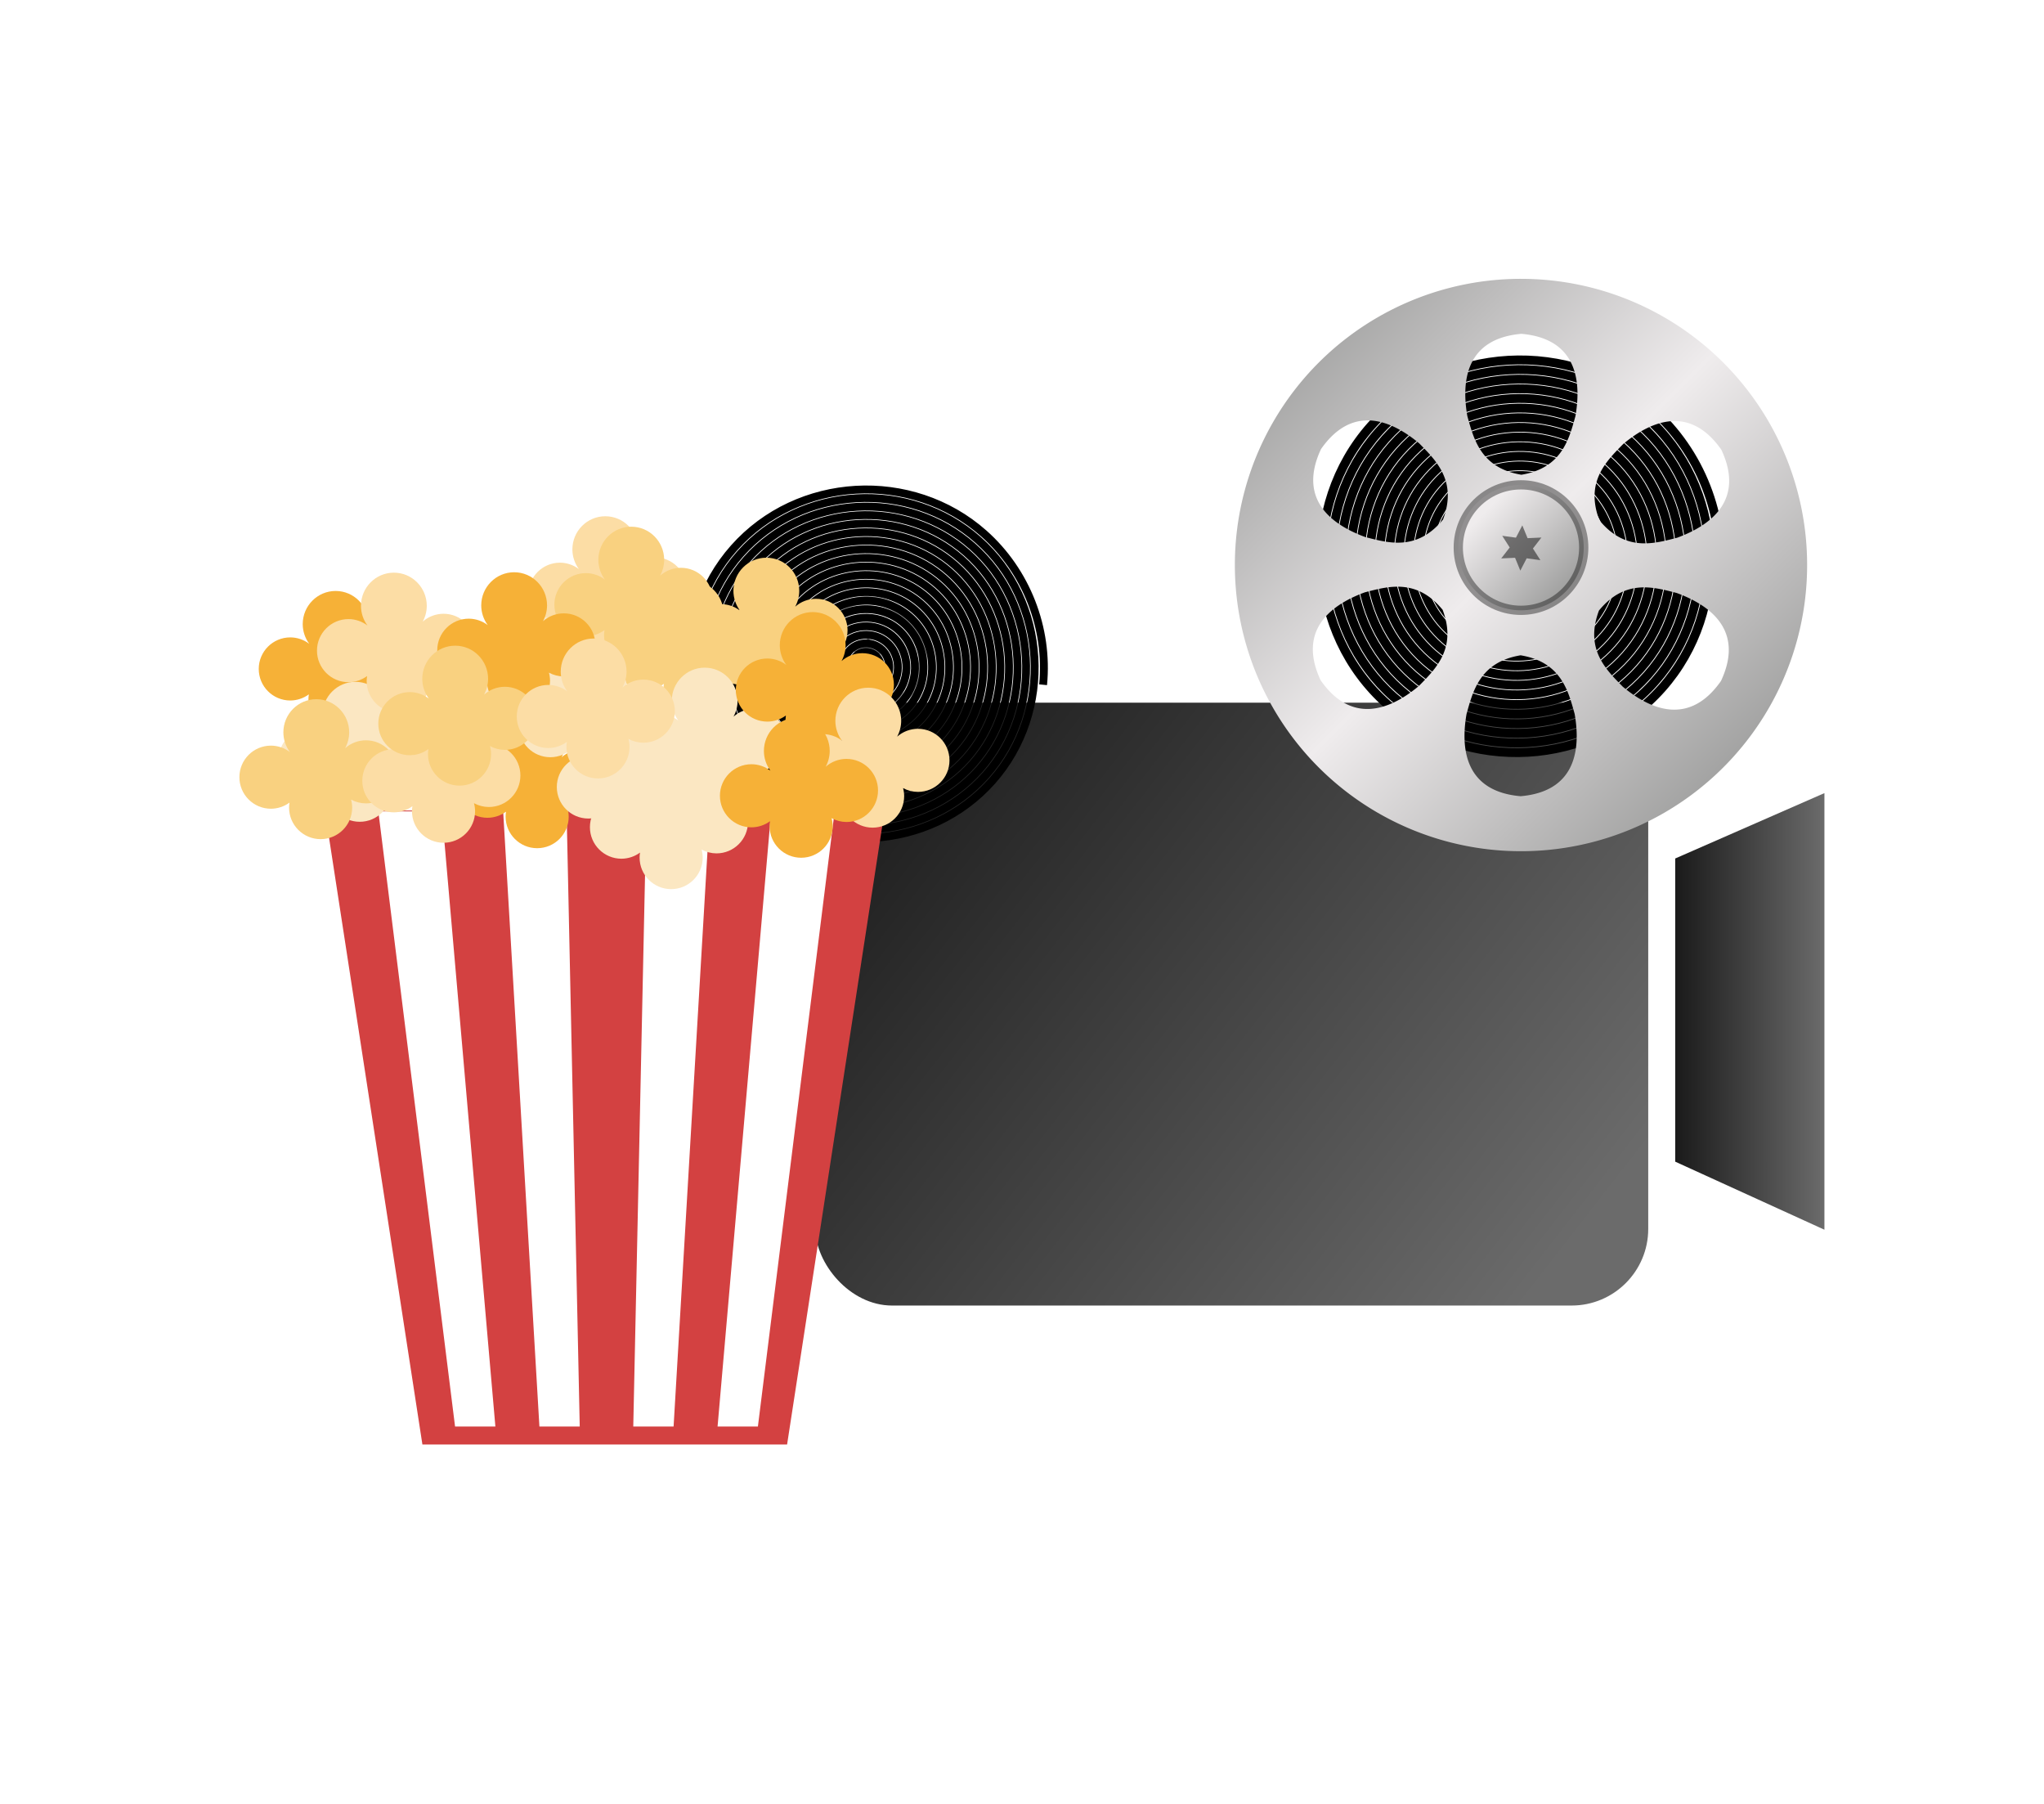 <?xml version="1.0" encoding="UTF-8"?>
<!-- Created with Inkscape (http://www.inkscape.org/) -->
<svg width="544" height="480" version="1.1" viewBox="0 0 544 480" xmlns="http://www.w3.org/2000/svg" xmlns:xlink="http://www.w3.org/1999/xlink"><defs><linearGradient id="linearGradient2325"><stop stop-color="#1a1a1a" offset="0"/><stop stop-color="#6b6b6b" offset="1"/></linearGradient><linearGradient id="linearGradient7582" x1="-396.04" x2="-362.29" y1="322.19" y2="356.13" gradientTransform="matrix(4.429 0 0 4.429 2031.5 -1200.2)" gradientUnits="userSpaceOnUse" spreadMethod="reflect" xlink:href="#linearGradient7580"/><linearGradient id="linearGradient7580"><stop stop-color="#efeced" offset="0"/><stop stop-color="#8c8d8c" offset="1"/></linearGradient><filter id="filter18301-3-6-3" x="-.073" y="-.073" width="1.145" height="1.176" color-interpolation-filters="sRGB"><feFlood flood-color="rgb(0,0,0)" flood-opacity=".639" result="flood"/><feComposite in="flood" in2="SourceGraphic" operator="in" result="composite1"/><feGaussianBlur in="composite1" result="blur" stdDeviation="9.345"/><feOffset dx="0" dy="9.431" result="offset"/><feComposite in="SourceGraphic" in2="offset" result="composite2"/></filter><linearGradient id="linearGradient15527" x1="265.24" x2="320.16" y1="198.52" y2="250.86" gradientTransform="translate(-5.976 18.474)" gradientUnits="userSpaceOnUse" xlink:href="#linearGradient7580"/><linearGradient id="linearGradient2327" x1="182.35" x2="308.65" y1="227.63" y2="325.88" gradientUnits="userSpaceOnUse" xlink:href="#linearGradient2325"/><linearGradient id="linearGradient2655" x1="327.92" x2="355.07" y1="283.09" y2="283.09" gradientUnits="userSpaceOnUse" xlink:href="#linearGradient2325"/><linearGradient id="linearGradient2663" x1="155.08" x2="166.93" y1="297.08" y2="297.08" gradientUnits="userSpaceOnUse" xlink:href="#linearGradient2325"/></defs><g><g transform="matrix(1.463 0 0 1.463 -33.896 -145.04)"><rect x="171.5" y="226.94" width="151.51" height="109.65" ry="13.941" fill="url(#linearGradient2327)" stroke-linecap="round" stroke-linejoin="round" stroke-opacity=".387" stroke-width="8.3" style="paint-order:fill markers stroke"/><g transform="matrix(.91 0 0 .91 -46.309 -246.88)"><g transform="matrix(.37 0 0 .37 276.43 403.15)"><path transform="translate(-7.645 17.968)" d="m287.17 221.91c0.584 0.526-0.421 1.046-0.874 0.97-1.228-0.206-1.504-1.751-1.067-2.719 0.783-1.73 3.036-2.046 4.563-1.163 2.242 1.296 2.602 4.337 1.259 6.408-1.79 2.76-5.645 3.165-8.252 1.355-3.281-2.277-3.731-6.955-1.451-10.097 2.76-3.805 8.267-4.298 11.941-1.548 4.33 3.241 4.867 9.58 1.644 13.786-3.721 4.856-10.893 5.437-15.63 1.74-5.383-4.2-6.007-12.207-1.836-17.475 4.679-5.909 13.522-6.578 19.319-1.932 6.437 5.157 7.149 14.836 2.029 21.164-5.635 6.964-16.151 7.72-23.008 2.125-7.492-6.112-8.291-17.466-2.221-24.853 6.59-8.019 18.781-8.862 26.698-2.317 8.547 7.067 9.434 20.096 2.413 28.542-7.544 9.075-21.412 10.006-30.387 2.51-9.603-8.021-10.577-22.727-2.606-32.231 8.498-10.131 24.043-11.149 34.076-2.702 10.659 8.974 11.721 25.358 2.798 35.92-9.451 11.187-26.674 12.293-37.765 2.894-11.715-9.928-12.865-27.989-2.991-39.609 10.404-12.244 29.305-13.437 41.454-3.087 12.772 10.881 14.009 30.62 3.183 43.298-11.357 13.3-31.936 14.581-45.143 3.279-13.829-11.834-15.153-33.252-3.376-46.987 12.31-14.357 34.567-15.725 48.832-3.472 14.885 12.787 16.298 35.883 3.568 50.676-13.263 15.414-37.199 16.87-52.521 3.664-15.942-13.74-17.442-38.515-3.76-54.365 14.216-16.47 39.83-18.014 56.21-3.857 16.999 14.693 18.586 41.146 3.953 58.055-15.169 17.527-42.462 19.158-59.899 4.049-18.056-15.645-19.731-43.778-4.145-61.744 16.122-18.584 45.093-20.303 63.588-4.241 19.113 16.598 20.875 46.409 4.338 65.433-17.074 19.641-47.725 21.447-67.277 4.434-20.17-17.551-22.02-49.041-4.53-69.122 18.027-20.698 50.357-22.592 70.966-4.626 21.226 18.503 23.164 51.672 4.722 72.811-18.98 21.755-52.988 23.736-74.655 4.819-22.283-19.456-24.309-54.304-4.915-76.5 19.932-22.812 55.62-24.881 78.344-5.011 23.34 20.409 25.453 56.936 5.107 80.189-20.885 23.869-58.252 26.026-82.033 5.203-24.397-21.361-26.598-59.567-5.3-83.878 21.837-24.926 60.883-27.17 85.722-5.396 25.454 22.314 27.742 62.199 5.492 87.567-22.79 25.983-63.515 28.315-89.412 5.588-26.511-23.266-28.887-64.831-5.684-91.256 23.743-27.04 66.147-29.459 93.101-5.781 27.569 24.219 30.032 67.463 5.877 94.945-24.695 28.097-68.779 30.604-96.79 5.973-28.626-25.171-31.176-70.094-6.069-98.634 25.648-29.154 71.41-31.749 100.48-6.165 29.683 26.124 32.321 72.726 6.262 102.32-26.6 30.211-74.042 32.893-104.17 6.358-30.74-27.076-33.466-75.358-6.454-106.01 27.553-31.268 76.674-34.038 107.86-6.55 31.797 28.029 34.61 77.99 6.646 109.7-28.505 32.325-79.306 35.183-111.55 6.743-32.854-28.981-35.755-80.621-6.839-113.39 29.458-33.382 81.937-36.327 115.23-6.935 33.911 29.934 36.9 83.253 7.031 117.08-30.41 34.44-84.569 37.472-118.92 7.128-34.968-30.886-38.044-85.885-7.224-120.77 31.362-35.497 87.201-38.617 122.61-7.32 36.025 31.839 39.189 88.517 7.416 124.46-32.315 36.554-89.833 39.761-126.3 7.512-37.082-32.791-40.334-91.149-7.609-128.15 33.267-37.611 92.465-40.906 129.99-7.705 38.139 33.744 41.479 93.78 7.801 131.84-34.22 38.668-95.096 42.051-133.68 7.897-39.197-34.696-42.623-96.412-7.993-135.52 35.172-39.725 97.728-43.196 137.37-8.09 40.254 35.648 43.768 99.044 8.186 139.21-36.125 40.782-100.36 44.34-141.06 8.282-41.311-36.601-44.913-101.68-8.378-142.9 37.077-41.839 102.99-45.485 144.75-8.474 42.368 37.553 46.057 104.31 8.571 146.59-38.03 42.896-105.62 46.63-148.44 8.667-43.425-38.506-47.202-106.94-8.763-150.28 38.982-43.954 108.26-47.774 152.13-8.859 25.837 22.919 39.385 57.619 36.03 91.98" fill="none" stroke="#000" stroke-width="4.8"/><g stroke-linejoin="round" stroke-miterlimit="4.3"><path d="m281.03 79.272a154.59 154.59 0 0 0-154.6 154.6 154.59 154.59 0 0 0 154.6 154.59 154.59 154.59 0 0 0 154.59-154.59 154.59 154.59 0 0 0-154.59-154.6zm0.208 29.707c28.714 2.483 32.815 23.661 29.205 44.439-3.43 12.282-7.202 28.055-29.205 31.679-22.003-3.624-25.775-19.397-29.205-31.679-3.61-20.778 0.491-41.956 29.205-44.439zm-81.603 46.801c9.185 0.496 18.333 5.63 26.428 12.388 8.921 9.111 20.692 20.268 12.829 41.134-14.14 17.243-29.683 12.617-42.034 9.447-19.8-7.263-36.091-21.401-23.885-47.51 8.254-11.813 17.477-15.954 26.662-15.459zm162.99 0.363c9.185-0.496 18.408 3.655 26.662 15.468 12.206 26.109-4.077 40.247-23.876 47.51-12.351 3.17-27.903 7.788-42.043-9.455-7.863-20.867 3.917-32.023 12.838-41.134 8.095-6.758 17.235-11.892 26.419-12.388zm-150.97 89.527c8.813-0.612 18.196 1.62 27.034 12.397 7.863 20.867-3.908 32.023-12.829 41.134-16.189 13.516-36.582 20.554-53.09-3.071-12.206-26.109 4.085-40.247 23.885-47.51 4.632-1.189 9.713-2.583 15-2.95zm138.54 0.363c5.288 0.367 10.369 1.761 15 2.95 19.8 7.263 36.091 21.401 23.885 47.51-16.508 23.625-36.9 16.587-53.09 3.071-8.921-9.111-20.692-20.259-12.829-41.126 8.837-10.777 18.221-13.017 27.034-12.405zm-69.379 36.601c22.003 3.624 25.775 19.397 29.205 31.679 3.61 20.778-0.491 41.955-29.205 44.439-28.714-2.483-32.815-23.661-29.205-44.439 3.43-12.282 7.202-28.055 29.205-31.679z" fill="url(#linearGradient7582)" filter="url(#filter18301-3-6-3)" stroke-width="210.93" style="paint-order:fill markers stroke"/><circle cx="281.03" cy="233.87" r="33.891" fill="url(#linearGradient15527)" stroke="#000" stroke-opacity=".387" stroke-width="5" style="paint-order:fill markers stroke"/><path transform="matrix(3.512 0 0 3.512 1669.2 -903.01)" d="m-392.28 325.65-2.111-0.286-0.979 1.892-0.808-1.971-2.128 0.098 1.303-1.686-1.149-1.794 2.111 0.286 0.979-1.892 0.808 1.971 2.128-0.098-1.303 1.686z" fill-opacity=".478" stroke-width="47.622" style="paint-order:fill markers stroke"/></g></g></g><path d="m327.92 255.28 27.143-11.891v79.411l-27.143-12.378z" fill="url(#linearGradient2655)" stroke-linecap="round" stroke-linejoin="round" stroke-opacity=".387" stroke-width="8.3" style="paint-order:fill markers stroke"/><path d="m155.08 282.65 11.841 7.037v15.228l-11.841 6.583z" fill="url(#linearGradient2663)" stroke-linecap="round" stroke-linejoin="round" stroke-opacity=".387" stroke-width="8.3" style="paint-order:fill markers stroke"/><g transform="matrix(.808 0 0 .808 -126.46 -177.2)"><g transform="matrix(.37 0 0 .37 276.43 403.15)"><path transform="translate(-7.645 17.968)" d="m287.17 221.91c0.584 0.526-0.421 1.046-0.874 0.97-1.228-0.206-1.504-1.751-1.067-2.719 0.783-1.73 3.036-2.046 4.563-1.163 2.242 1.296 2.602 4.337 1.259 6.408-1.79 2.76-5.645 3.165-8.252 1.355-3.281-2.277-3.731-6.955-1.451-10.097 2.76-3.805 8.267-4.298 11.941-1.548 4.33 3.241 4.867 9.58 1.644 13.786-3.721 4.856-10.893 5.437-15.63 1.74-5.383-4.2-6.007-12.207-1.836-17.475 4.679-5.909 13.522-6.578 19.319-1.932 6.437 5.157 7.149 14.836 2.029 21.164-5.635 6.964-16.151 7.72-23.008 2.125-7.492-6.112-8.291-17.466-2.221-24.853 6.59-8.019 18.781-8.862 26.698-2.317 8.547 7.067 9.434 20.096 2.413 28.542-7.544 9.075-21.412 10.006-30.387 2.51-9.603-8.021-10.577-22.727-2.606-32.231 8.498-10.131 24.043-11.149 34.076-2.702 10.659 8.974 11.721 25.358 2.798 35.92-9.451 11.187-26.674 12.293-37.765 2.894-11.715-9.928-12.865-27.989-2.991-39.609 10.404-12.244 29.305-13.437 41.454-3.087 12.772 10.881 14.009 30.62 3.183 43.298-11.357 13.3-31.936 14.581-45.143 3.279-13.829-11.834-15.153-33.252-3.376-46.987 12.31-14.357 34.567-15.725 48.832-3.472 14.885 12.787 16.298 35.883 3.568 50.676-13.263 15.414-37.199 16.87-52.521 3.664-15.942-13.74-17.442-38.515-3.76-54.365 14.216-16.47 39.83-18.014 56.21-3.857 16.999 14.693 18.586 41.146 3.953 58.055-15.169 17.527-42.462 19.158-59.899 4.049-18.056-15.645-19.731-43.778-4.145-61.744 16.122-18.584 45.093-20.303 63.588-4.241 19.113 16.598 20.875 46.409 4.338 65.433-17.074 19.641-47.725 21.447-67.277 4.434-20.17-17.551-22.02-49.041-4.53-69.122 18.027-20.698 50.357-22.592 70.966-4.626 21.226 18.503 23.164 51.672 4.722 72.811-18.98 21.755-52.988 23.736-74.655 4.819-22.283-19.456-24.309-54.304-4.915-76.5 19.932-22.812 55.62-24.881 78.344-5.011 23.34 20.409 25.453 56.936 5.107 80.189-20.885 23.869-58.252 26.026-82.033 5.203-24.397-21.361-26.598-59.567-5.3-83.878 21.837-24.926 60.883-27.17 85.722-5.396 25.454 22.314 27.742 62.199 5.492 87.567-22.79 25.983-63.515 28.315-89.412 5.588-26.511-23.266-28.887-64.831-5.684-91.256 23.743-27.04 66.147-29.459 93.101-5.781 27.569 24.219 30.032 67.463 5.877 94.945-24.695 28.097-68.779 30.604-96.79 5.973-28.626-25.171-31.176-70.094-6.069-98.634 25.648-29.154 71.41-31.749 100.48-6.165 29.683 26.124 32.321 72.726 6.262 102.32-26.6 30.211-74.042 32.893-104.17 6.358-30.74-27.076-33.466-75.358-6.454-106.01 27.553-31.268 76.674-34.038 107.86-6.55 31.797 28.029 34.61 77.99 6.646 109.7-28.505 32.325-79.306 35.183-111.55 6.743-32.854-28.981-35.755-80.621-6.839-113.39 29.458-33.382 81.937-36.327 115.23-6.935 33.911 29.934 36.9 83.253 7.031 117.08-30.41 34.44-84.569 37.472-118.92 7.128-34.968-30.886-38.044-85.885-7.224-120.77 31.362-35.497 87.201-38.617 122.61-7.32 36.025 31.839 39.189 88.517 7.416 124.46-32.315 36.554-89.833 39.761-126.3 7.512-37.082-32.791-40.334-91.149-7.609-128.15 33.267-37.611 92.465-40.906 129.99-7.705 38.139 33.744 41.479 93.78 7.801 131.84-34.22 38.668-95.096 42.051-133.68 7.897-39.197-34.696-42.623-96.412-7.993-135.52 35.172-39.725 97.728-43.196 137.37-8.09 40.254 35.648 43.768 99.044 8.186 139.21-36.125 40.782-100.36 44.34-141.06 8.282-41.311-36.601-44.913-101.68-8.378-142.9 37.077-41.839 102.99-45.485 144.75-8.474 42.368 37.553 46.057 104.31 8.571 146.59-38.03 42.896-105.62 46.63-148.44 8.667-43.425-38.506-47.202-106.94-8.763-150.28 38.982-43.954 108.26-47.774 152.13-8.859 25.837 22.919 39.385 57.619 36.03 91.98" fill="none" stroke="#000" stroke-width="4.8"/><g stroke-linejoin="round" stroke-miterlimit="4.3"><path d="m281.03 79.272a154.59 154.59 0 0 0-154.6 154.6 154.59 154.59 0 0 0 154.6 154.59 154.59 154.59 0 0 0 154.59-154.59 154.59 154.59 0 0 0-154.59-154.6zm0.208 29.707c28.714 2.483 32.815 23.661 29.205 44.439-3.43 12.282-7.202 28.055-29.205 31.679-22.003-3.624-25.775-19.397-29.205-31.679-3.61-20.778 0.491-41.956 29.205-44.439zm-81.603 46.801c9.185 0.496 18.333 5.63 26.428 12.388 8.921 9.111 20.692 20.268 12.829 41.134-14.14 17.243-29.683 12.617-42.034 9.447-19.8-7.263-36.091-21.401-23.885-47.51 8.254-11.813 17.477-15.954 26.662-15.459zm162.99 0.363c9.185-0.496 18.408 3.655 26.662 15.468 12.206 26.109-4.077 40.247-23.876 47.51-12.351 3.17-27.903 7.788-42.043-9.455-7.863-20.867 3.917-32.023 12.838-41.134 8.095-6.758 17.235-11.892 26.419-12.388zm-150.97 89.527c8.813-0.612 18.196 1.62 27.034 12.397 7.863 20.867-3.908 32.023-12.829 41.134-16.189 13.516-36.582 20.554-53.09-3.071-12.206-26.109 4.085-40.247 23.885-47.51 4.632-1.189 9.713-2.583 15-2.95zm138.54 0.363c5.288 0.367 10.369 1.761 15 2.95 19.8 7.263 36.091 21.401 23.885 47.51-16.508 23.625-36.9 16.587-53.09 3.071-8.921-9.111-20.692-20.259-12.829-41.126 8.837-10.777 18.221-13.017 27.034-12.405zm-69.379 36.601c22.003 3.624 25.775 19.397 29.205 31.679 3.61 20.778-0.491 41.955-29.205 44.439-28.714-2.483-32.815-23.661-29.205-44.439 3.43-12.282 7.202-28.055 29.205-31.679z" fill="url(#linearGradient7582)" filter="url(#filter18301-3-6-3)" stroke-width="210.93" style="paint-order:fill markers stroke"/><circle cx="281.03" cy="233.87" r="33.891" fill="url(#linearGradient15527)" stroke="#000" stroke-opacity=".387" stroke-width="5" style="paint-order:fill markers stroke"/><path transform="matrix(3.512 0 0 3.512 1669.2 -903.01)" d="m-392.28 325.65-2.111-0.286-0.979 1.892-0.808-1.971-2.128 0.098 1.303-1.686-1.149-1.794 2.111 0.286 0.979-1.892 0.808 1.971 2.128-0.098-1.303 1.686z" fill-opacity=".478" stroke-width="47.622" style="paint-order:fill markers stroke"/></g></g></g></g><g transform="translate(-26.273 8.429)" stroke-linecap="round" stroke-linejoin="round" stroke-opacity=".387"><g transform="translate(-67.836 9.949)" stroke-width="8.3"><path d="m180.57 197.29 25.959 168.7h97.061l25.959-168.7h-74.49z" fill="#d34141" style="paint-order:fill markers stroke"/><g fill="#fff"><path d="m194.8 197.53h16.886l14.266 163.67h-10.733zm121.44 0h-16.886l-14.266 163.67h10.733z" style="paint-order:fill markers stroke"/><path d="m228.02 197.53h16.886l3.496 163.67h-10.733zm55.011 0h-16.886l-3.496 163.67h10.733z" style="paint-order:fill markers stroke"/></g></g><g stroke-width="8.694"><path d="m230.23 139.97c-4.838 2.3e-4 -8.759 3.953-8.76 8.828 8e-3 1.884 0.614 3.716 1.728 5.229-1.45-1.098-3.217-1.696-5.035-1.703-4.637-1.3e-4 -8.397 3.759-8.396 8.396-1.3e-4 4.637 3.759 8.397 8.396 8.396 1.779-8e-3 3.509-0.58 4.941-1.635-0.074 0.44-0.112 0.886-0.115 1.332-1.3e-4 4.637 3.759 8.397 8.396 8.396 4.637 1.3e-4 8.397-3.759 8.396-8.396-5e-3 -0.719-0.103-1.435-0.291-2.129 1.215 0.658 2.575 1.007 3.957 1.014 4.636 1.3e-4 8.396-3.758 8.396-8.395 1.3e-4 -4.637-3.759-8.397-8.396-8.396-2.039 2e-3 -4.008 0.745-5.539 2.092 0.701-1.288 1.073-2.732 1.08-4.201-5.2e-4 -4.876-3.922-8.828-8.76-8.828z" fill="#f9d180" style="paint-order:fill markers stroke"/><path d="m203.74 190.92c-4.838 2.3e-4 -8.759 3.953-8.76 8.828 8e-3 1.884 0.614 3.716 1.728 5.229-1.45-1.098-3.217-1.696-5.035-1.703-4.637-1.3e-4 -8.397 3.759-8.396 8.396-1.3e-4 4.637 3.759 8.397 8.396 8.396 1.779-8e-3 3.509-0.58 4.941-1.635-0.074 0.44-0.112 0.886-0.115 1.332-1.3e-4 4.637 3.759 8.397 8.396 8.396 4.637 1.3e-4 8.397-3.759 8.396-8.396-5e-3 -0.719-0.103-1.435-0.291-2.129 1.215 0.658 2.575 1.007 3.957 1.014 4.636 1.3e-4 8.396-3.758 8.396-8.395 1.3e-4 -4.637-3.759-8.397-8.396-8.396-2.039 2e-3 -4.008 0.745-5.539 2.092 0.701-1.288 1.073-2.732 1.08-4.201-5.2e-4 -4.876-3.922-8.828-8.76-8.828z" fill="#fbe7c2" style="paint-order:fill markers stroke"/><path d="m115.6 148.82c-4.838 2.3e-4 -8.759 3.953-8.76 8.828 8e-3 1.884 0.614 3.716 1.728 5.229-1.45-1.098-3.217-1.696-5.035-1.703-4.637-1.3e-4 -8.397 3.759-8.396 8.396-1.3e-4 4.637 3.759 8.397 8.396 8.396 1.779-8e-3 3.509-0.58 4.941-1.635-0.074 0.44-0.112 0.886-0.115 1.332-1.3e-4 4.637 3.759 8.397 8.396 8.396 4.637 1.3e-4 8.397-3.759 8.396-8.396-5e-3 -0.719-0.103-1.435-0.291-2.129 1.215 0.658 2.575 1.007 3.957 1.014 4.636 1.3e-4 8.396-3.758 8.396-8.395 1.3e-4 -4.637-3.759-8.397-8.396-8.396-2.039 2e-3 -4.008 0.745-5.539 2.092 0.701-1.288 1.073-2.732 1.08-4.201-5.2e-4 -4.876-3.922-8.828-8.76-8.828z" fill="#f6b137" style="paint-order:fill markers stroke"/><path d="m187.37 128.94c-4.838 2.3e-4 -8.759 3.953-8.76 8.828 8e-3 1.884 0.614 3.716 1.728 5.229-1.45-1.098-3.217-1.696-5.035-1.703-4.637-1.3e-4 -8.397 3.759-8.396 8.396-1.3e-4 4.637 3.759 8.397 8.396 8.396 1.779-8e-3 3.509-0.58 4.941-1.635-0.074 0.44-0.112 0.886-0.115 1.332-1.3e-4 4.637 3.759 8.397 8.396 8.396 4.637 1.3e-4 8.397-3.759 8.396-8.396-5e-3 -0.719-0.103-1.435-0.291-2.129 1.215 0.658 2.575 1.007 3.957 1.014 4.636 1.3e-4 8.396-3.758 8.396-8.395 1.3e-4 -4.637-3.759-8.397-8.396-8.396-2.039 2e-3 -4.008 0.745-5.539 2.092 0.701-1.288 1.073-2.732 1.08-4.201-5.2e-4 -4.876-3.922-8.828-8.76-8.828z" fill="#fcdda5" style="paint-order:fill markers stroke"/><path d="m194.28 131.72c-4.838 2.3e-4 -8.759 3.953-8.76 8.828 8e-3 1.884 0.614 3.716 1.728 5.229-1.45-1.098-3.217-1.696-5.035-1.703-4.637-1.3e-4 -8.397 3.759-8.396 8.396-1.3e-4 4.637 3.759 8.397 8.396 8.396 1.779-8e-3 3.509-0.58 4.941-1.635-0.074 0.44-0.112 0.886-0.115 1.332-1.3e-4 4.637 3.759 8.397 8.396 8.396 4.637 1.3e-4 8.397-3.759 8.396-8.396-5e-3 -0.719-0.103-1.435-0.291-2.129 1.215 0.658 2.575 1.007 3.957 1.014 4.636 1.3e-4 8.396-3.758 8.396-8.395 1.3e-4 -4.637-3.759-8.397-8.396-8.396-2.039 2e-3 -4.008 0.745-5.539 2.092 0.701-1.288 1.073-2.732 1.08-4.201-5.2e-4 -4.876-3.922-8.828-8.76-8.828z" fill="#f9d180" style="paint-order:fill markers stroke"/><path d="m120.86 173c-4.838 2.3e-4 -8.759 3.953-8.76 8.828 8e-3 1.884 0.614 3.716 1.728 5.229-1.45-1.098-3.217-1.696-5.035-1.703-4.637-1.3e-4 -8.397 3.759-8.396 8.396-1.3e-4 4.637 3.759 8.397 8.396 8.396 1.779-8e-3 3.509-0.58 4.941-1.635-0.074 0.44-0.112 0.886-0.115 1.332-1.3e-4 4.637 3.759 8.397 8.396 8.396 4.637 1.3e-4 8.397-3.759 8.396-8.396-5e-3 -0.719-0.103-1.435-0.291-2.129 1.215 0.658 2.575 1.007 3.957 1.014 4.636 1.3e-4 8.396-3.758 8.396-8.395 1.3e-4 -4.637-3.759-8.397-8.396-8.396-2.039 2e-3 -4.008 0.745-5.539 2.092 0.701-1.288 1.073-2.732 1.08-4.201-5.2e-4 -4.876-3.922-8.828-8.76-8.828z" fill="#fbe7c2" style="paint-order:fill markers stroke"/><path d="m168.08 180.03c-4.838 2.3e-4 -8.759 3.953-8.76 8.828 8e-3 1.884 0.614 3.716 1.728 5.229-1.45-1.098-3.217-1.696-5.035-1.703-4.637-1.3e-4 -8.397 3.759-8.396 8.396-1.3e-4 4.637 3.759 8.397 8.396 8.396 1.779-8e-3 3.509-0.58 4.941-1.635-0.074 0.44-0.112 0.886-0.115 1.332-1.3e-4 4.637 3.759 8.397 8.396 8.396 4.637 1.3e-4 8.397-3.759 8.396-8.396-5e-3 -0.719-0.103-1.435-0.291-2.129 1.215 0.658 2.575 1.007 3.957 1.014 4.636 1.3e-4 8.396-3.758 8.396-8.395 1.3e-4 -4.637-3.759-8.397-8.396-8.396-2.039 2e-3 -4.008 0.745-5.539 2.092 0.701-1.288 1.073-2.732 1.08-4.201-5.2e-4 -4.876-3.922-8.828-8.76-8.828z" fill="#f6b137" style="paint-order:fill markers stroke"/><path d="m131.1 143.95c-4.838 2.3e-4 -8.759 3.953-8.76 8.828 8e-3 1.884 0.614 3.716 1.728 5.229-1.45-1.098-3.217-1.696-5.035-1.703-4.637-1.3e-4 -8.397 3.759-8.396 8.396-1.3e-4 4.637 3.759 8.397 8.396 8.396 1.779-8e-3 3.509-0.58 4.941-1.635-0.074 0.44-0.112 0.886-0.115 1.332-1.3e-4 4.637 3.759 8.397 8.396 8.396 4.637 1.3e-4 8.397-3.759 8.396-8.396-5e-3 -0.719-0.103-1.435-0.291-2.129 1.215 0.658 2.575 1.007 3.957 1.014 4.636 1.3e-4 8.396-3.758 8.396-8.395 1.3e-4 -4.637-3.759-8.397-8.396-8.396-2.039 2e-3 -4.008 0.745-5.539 2.092 0.701-1.288 1.073-2.732 1.08-4.201-5.2e-4 -4.876-3.922-8.828-8.76-8.828z" fill="#fcdda5" style="paint-order:fill markers stroke"/><path d="m210.09 146.02c-4.838 2.3e-4 -8.759 3.953-8.76 8.828 8e-3 1.884 0.614 3.716 1.728 5.229-1.45-1.098-3.217-1.696-5.035-1.703-4.637-1.3e-4 -8.397 3.759-8.396 8.396-1.3e-4 4.637 3.759 8.397 8.396 8.396 1.779-8e-3 3.509-0.58 4.941-1.635-0.074 0.44-0.112 0.886-0.115 1.332-1.3e-4 4.637 3.759 8.397 8.396 8.396 4.637 1.3e-4 8.397-3.759 8.396-8.396-5e-3 -0.719-0.103-1.435-0.291-2.129 1.215 0.658 2.575 1.007 3.957 1.014 4.636 1.3e-4 8.396-3.758 8.396-8.395 1.3e-4 -4.637-3.759-8.397-8.396-8.396-2.039 2e-3 -4.008 0.745-5.539 2.092 0.701-1.288 1.073-2.732 1.08-4.201-5.2e-4 -4.876-3.922-8.828-8.76-8.828z" fill="#f9d180" style="paint-order:fill markers stroke"/><path d="m213.82 169.23c-4.838 2.3e-4 -8.759 3.953-8.76 8.828 8e-3 1.884 0.614 3.716 1.728 5.229-1.45-1.098-3.217-1.696-5.035-1.703-4.637-1.3e-4 -8.397 3.759-8.396 8.396-1.3e-4 4.637 3.759 8.397 8.396 8.396 1.779-8e-3 3.509-0.58 4.941-1.635-0.074 0.44-0.112 0.886-0.115 1.332-1.3e-4 4.637 3.759 8.397 8.396 8.396 4.637 1.3e-4 8.397-3.759 8.396-8.396-5e-3 -0.719-0.103-1.435-0.291-2.129 1.215 0.658 2.575 1.007 3.957 1.014 4.636 1.3e-4 8.396-3.758 8.396-8.395 1.3e-4 -4.637-3.759-8.397-8.396-8.396-2.039 2e-3 -4.008 0.745-5.539 2.092 0.701-1.288 1.073-2.732 1.08-4.201-5.2e-4 -4.876-3.922-8.828-8.76-8.828z" fill="#fbe7c2" style="paint-order:fill markers stroke"/><path d="m242.57 154.44c-4.838 2.3e-4 -8.759 3.953-8.76 8.828 8e-3 1.884 0.614 3.716 1.728 5.229-1.45-1.098-3.217-1.696-5.035-1.703-4.637-1.3e-4 -8.397 3.759-8.396 8.396-1.3e-4 4.637 3.759 8.397 8.396 8.396 1.779-8e-3 3.509-0.58 4.941-1.635-0.074 0.44-0.112 0.886-0.115 1.332-1.3e-4 4.637 3.759 8.397 8.396 8.396 4.637 1.3e-4 8.397-3.759 8.396-8.396-5e-3 -0.719-0.103-1.435-0.291-2.129 1.215 0.658 2.575 1.007 3.957 1.014 4.636 1.3e-4 8.396-3.758 8.396-8.395 1.3e-4 -4.637-3.759-8.397-8.396-8.396-2.039 2e-3 -4.008 0.745-5.539 2.092 0.701-1.288 1.073-2.732 1.08-4.201-5.2e-4 -4.876-3.922-8.828-8.76-8.828z" fill="#f6b137" style="paint-order:fill markers stroke"/><path d="m257.36 174.56c-4.838 2.3e-4 -8.759 3.953-8.76 8.828 8e-3 1.884 0.614 3.716 1.728 5.229-1.45-1.098-3.217-1.696-5.035-1.703-4.637-1.3e-4 -8.397 3.759-8.396 8.396-1.3e-4 4.637 3.759 8.397 8.396 8.396 1.779-8e-3 3.509-0.58 4.941-1.635-0.074 0.44-0.112 0.886-0.115 1.332-1.3e-4 4.637 3.759 8.397 8.396 8.396 4.637 1.3e-4 8.397-3.759 8.396-8.396-5e-3 -0.719-0.103-1.435-0.291-2.129 1.215 0.658 2.575 1.007 3.957 1.014 4.636 1.3e-4 8.396-3.758 8.396-8.395 1.3e-4 -4.637-3.759-8.397-8.396-8.396-2.039 2e-3 -4.008 0.745-5.539 2.092 0.701-1.288 1.073-2.732 1.08-4.201-5.2e-4 -4.876-3.922-8.828-8.76-8.828z" fill="#fcdda5" style="paint-order:fill markers stroke"/><path d="m110.45 177.62c-4.838 2.3e-4 -8.759 3.953-8.76 8.828 8e-3 1.884 0.614 3.716 1.728 5.229-1.45-1.098-3.217-1.696-5.035-1.703-4.637-1.3e-4 -8.397 3.759-8.396 8.396-1.3e-4 4.637 3.759 8.397 8.396 8.396 1.779-8e-3 3.509-0.58 4.941-1.635-0.074 0.44-0.112 0.886-0.115 1.332-1.3e-4 4.637 3.759 8.397 8.396 8.396 4.637 1.3e-4 8.397-3.759 8.396-8.396-5e-3 -0.719-0.103-1.435-0.291-2.129 1.215 0.658 2.575 1.007 3.957 1.014 4.636 1.3e-4 8.396-3.758 8.396-8.395 1.3e-4 -4.637-3.759-8.397-8.396-8.396-2.039 2e-3 -4.008 0.745-5.539 2.092 0.701-1.288 1.073-2.732 1.08-4.201-5.2e-4 -4.876-3.922-8.828-8.76-8.828z" fill="#f9d180" style="paint-order:fill markers stroke"/><path d="m171.58 155.82c-4.838 2.3e-4 -8.759 3.953-8.76 8.828 8e-3 1.884 0.614 3.716 1.728 5.229-1.45-1.098-3.217-1.696-5.035-1.703-4.637-1.3e-4 -8.397 3.759-8.396 8.396-1.3e-4 4.637 3.759 8.397 8.396 8.396 1.779-8e-3 3.509-0.58 4.941-1.635-0.074 0.44-0.112 0.886-0.115 1.332-1.3e-4 4.637 3.759 8.397 8.396 8.396 4.637 1.3e-4 8.397-3.759 8.396-8.396-5e-3 -0.719-0.103-1.435-0.291-2.129 1.215 0.658 2.575 1.007 3.957 1.014 4.636 1.3e-4 8.396-3.758 8.396-8.395 1.3e-4 -4.637-3.759-8.397-8.396-8.396-2.039 2e-3 -4.008 0.745-5.539 2.092 0.701-1.288 1.073-2.732 1.08-4.201-5.2e-4 -4.876-3.922-8.828-8.76-8.828z" fill="#fbe7c2" style="paint-order:fill markers stroke"/><path d="m163.11 143.84c-4.838 2.3e-4 -8.759 3.953-8.76 8.828 8e-3 1.884 0.614 3.716 1.728 5.229-1.45-1.098-3.217-1.696-5.035-1.703-4.637-1.3e-4 -8.397 3.759-8.396 8.396-1.3e-4 4.637 3.759 8.397 8.396 8.396 1.779-8e-3 3.509-0.58 4.941-1.635-0.074 0.44-0.112 0.886-0.115 1.332-1.3e-4 4.637 3.759 8.397 8.396 8.396 4.637 1.3e-4 8.397-3.759 8.396-8.396-5e-3 -0.719-0.103-1.435-0.291-2.129 1.215 0.658 2.575 1.007 3.957 1.014 4.636 1.3e-4 8.396-3.758 8.396-8.395 1.3e-4 -4.637-3.759-8.397-8.396-8.396-2.039 2e-3 -4.008 0.745-5.539 2.092 0.701-1.288 1.073-2.732 1.08-4.201-5.2e-4 -4.876-3.922-8.828-8.76-8.828z" fill="#f6b137" style="paint-order:fill markers stroke"/><path d="m143.16 178.58c-4.838 2.3e-4 -8.759 3.953-8.76 8.828 8e-3 1.884 0.614 3.716 1.728 5.229-1.45-1.098-3.217-1.696-5.035-1.703-4.637-1.3e-4 -8.397 3.759-8.396 8.396-1.3e-4 4.637 3.759 8.397 8.396 8.396 1.779-8e-3 3.509-0.58 4.941-1.635-0.074 0.44-0.112 0.886-0.115 1.332-1.3e-4 4.637 3.759 8.397 8.396 8.396 4.637 1.3e-4 8.397-3.759 8.396-8.396-5e-3 -0.719-0.103-1.435-0.291-2.129 1.215 0.658 2.575 1.007 3.957 1.014 4.636 1.3e-4 8.396-3.758 8.396-8.395 1.3e-4 -4.637-3.759-8.397-8.396-8.396-2.039 2e-3 -4.008 0.745-5.539 2.092 0.701-1.288 1.073-2.732 1.08-4.201-5.2e-4 -4.876-3.922-8.828-8.76-8.828z" fill="#fcdda5" style="paint-order:fill markers stroke"/><path d="m147.42 163.38c-4.838 2.3e-4 -8.759 3.953-8.76 8.828 8e-3 1.884 0.614 3.716 1.728 5.229-1.45-1.098-3.217-1.696-5.035-1.703-4.637-1.3e-4 -8.397 3.759-8.396 8.396-1.3e-4 4.637 3.759 8.397 8.396 8.396 1.779-8e-3 3.509-0.58 4.941-1.635-0.074 0.44-0.112 0.886-0.115 1.332-1.3e-4 4.637 3.759 8.397 8.396 8.396 4.637 1.3e-4 8.397-3.759 8.396-8.396-5e-3 -0.719-0.103-1.435-0.291-2.129 1.215 0.658 2.575 1.007 3.957 1.014 4.636 1.3e-4 8.396-3.758 8.396-8.395 1.3e-4 -4.637-3.759-8.397-8.396-8.396-2.039 2e-3 -4.008 0.745-5.539 2.092 0.701-1.288 1.073-2.732 1.08-4.201-5.2e-4 -4.876-3.922-8.828-8.76-8.828z" fill="#f9d180" style="paint-order:fill markers stroke"/><path d="m194.93 180.23c-4.838 2.3e-4 -8.759 3.953-8.76 8.828 8e-3 1.884 0.614 3.716 1.728 5.229-1.45-1.098-3.217-1.696-5.035-1.703-4.637-1.3e-4 -8.397 3.759-8.396 8.396-1.3e-4 4.637 3.759 8.397 8.396 8.396 1.779-8e-3 3.509-0.58 4.941-1.635-0.074 0.44-0.112 0.886-0.115 1.332-1.3e-4 4.637 3.759 8.397 8.396 8.396 4.637 1.3e-4 8.397-3.759 8.396-8.396-5e-3 -0.719-0.103-1.435-0.291-2.129 1.215 0.658 2.575 1.007 3.957 1.014 4.636 1.3e-4 8.396-3.758 8.396-8.395 1.3e-4 -4.637-3.759-8.397-8.396-8.396-2.039 2e-3 -4.008 0.745-5.539 2.092 0.701-1.288 1.073-2.732 1.08-4.201-5.2e-4 -4.876-3.922-8.828-8.76-8.828z" fill="#fbe7c2" style="paint-order:fill markers stroke"/><path d="m238.34 182.57c-4.838 2.3e-4 -8.759 3.953-8.76 8.828 8e-3 1.884 0.614 3.716 1.728 5.229-1.45-1.098-3.217-1.696-5.035-1.703-4.637-1.3e-4 -8.397 3.759-8.396 8.396-1.3e-4 4.637 3.759 8.397 8.396 8.396 1.779-8e-3 3.509-0.58 4.941-1.635-0.074 0.44-0.112 0.886-0.115 1.332-1.3e-4 4.637 3.759 8.397 8.396 8.396 4.637 1.3e-4 8.397-3.759 8.396-8.396-5e-3 -0.719-0.103-1.435-0.291-2.129 1.215 0.658 2.575 1.007 3.957 1.014 4.636 1.3e-4 8.396-3.758 8.396-8.395 1.3e-4 -4.637-3.759-8.397-8.396-8.396-2.039 2e-3 -4.008 0.745-5.539 2.092 0.701-1.288 1.073-2.732 1.08-4.201-5.2e-4 -4.876-3.922-8.828-8.76-8.828z" fill="#f6b137" style="paint-order:fill markers stroke"/><path d="m184.27 161.47c-4.838 2.3e-4 -8.759 3.953-8.76 8.828 8e-3 1.884 0.614 3.716 1.728 5.229-1.45-1.098-3.217-1.696-5.035-1.703-4.637-1.3e-4 -8.397 3.759-8.396 8.396-1.3e-4 4.637 3.759 8.397 8.396 8.396 1.779-8e-3 3.509-0.58 4.941-1.635-0.074 0.44-0.112 0.886-0.115 1.332-1.3e-4 4.637 3.759 8.397 8.396 8.396 4.637 1.3e-4 8.397-3.759 8.396-8.396-5e-3 -0.719-0.103-1.435-0.291-2.129 1.215 0.658 2.575 1.007 3.957 1.014 4.636 1.3e-4 8.396-3.758 8.396-8.395 1.3e-4 -4.637-3.759-8.397-8.396-8.396-2.039 2e-3 -4.008 0.745-5.539 2.092 0.701-1.288 1.073-2.732 1.08-4.201-5.2e-4 -4.876-3.922-8.828-8.76-8.828z" fill="#fcdda5" style="paint-order:fill markers stroke"/></g></g></g></svg>
